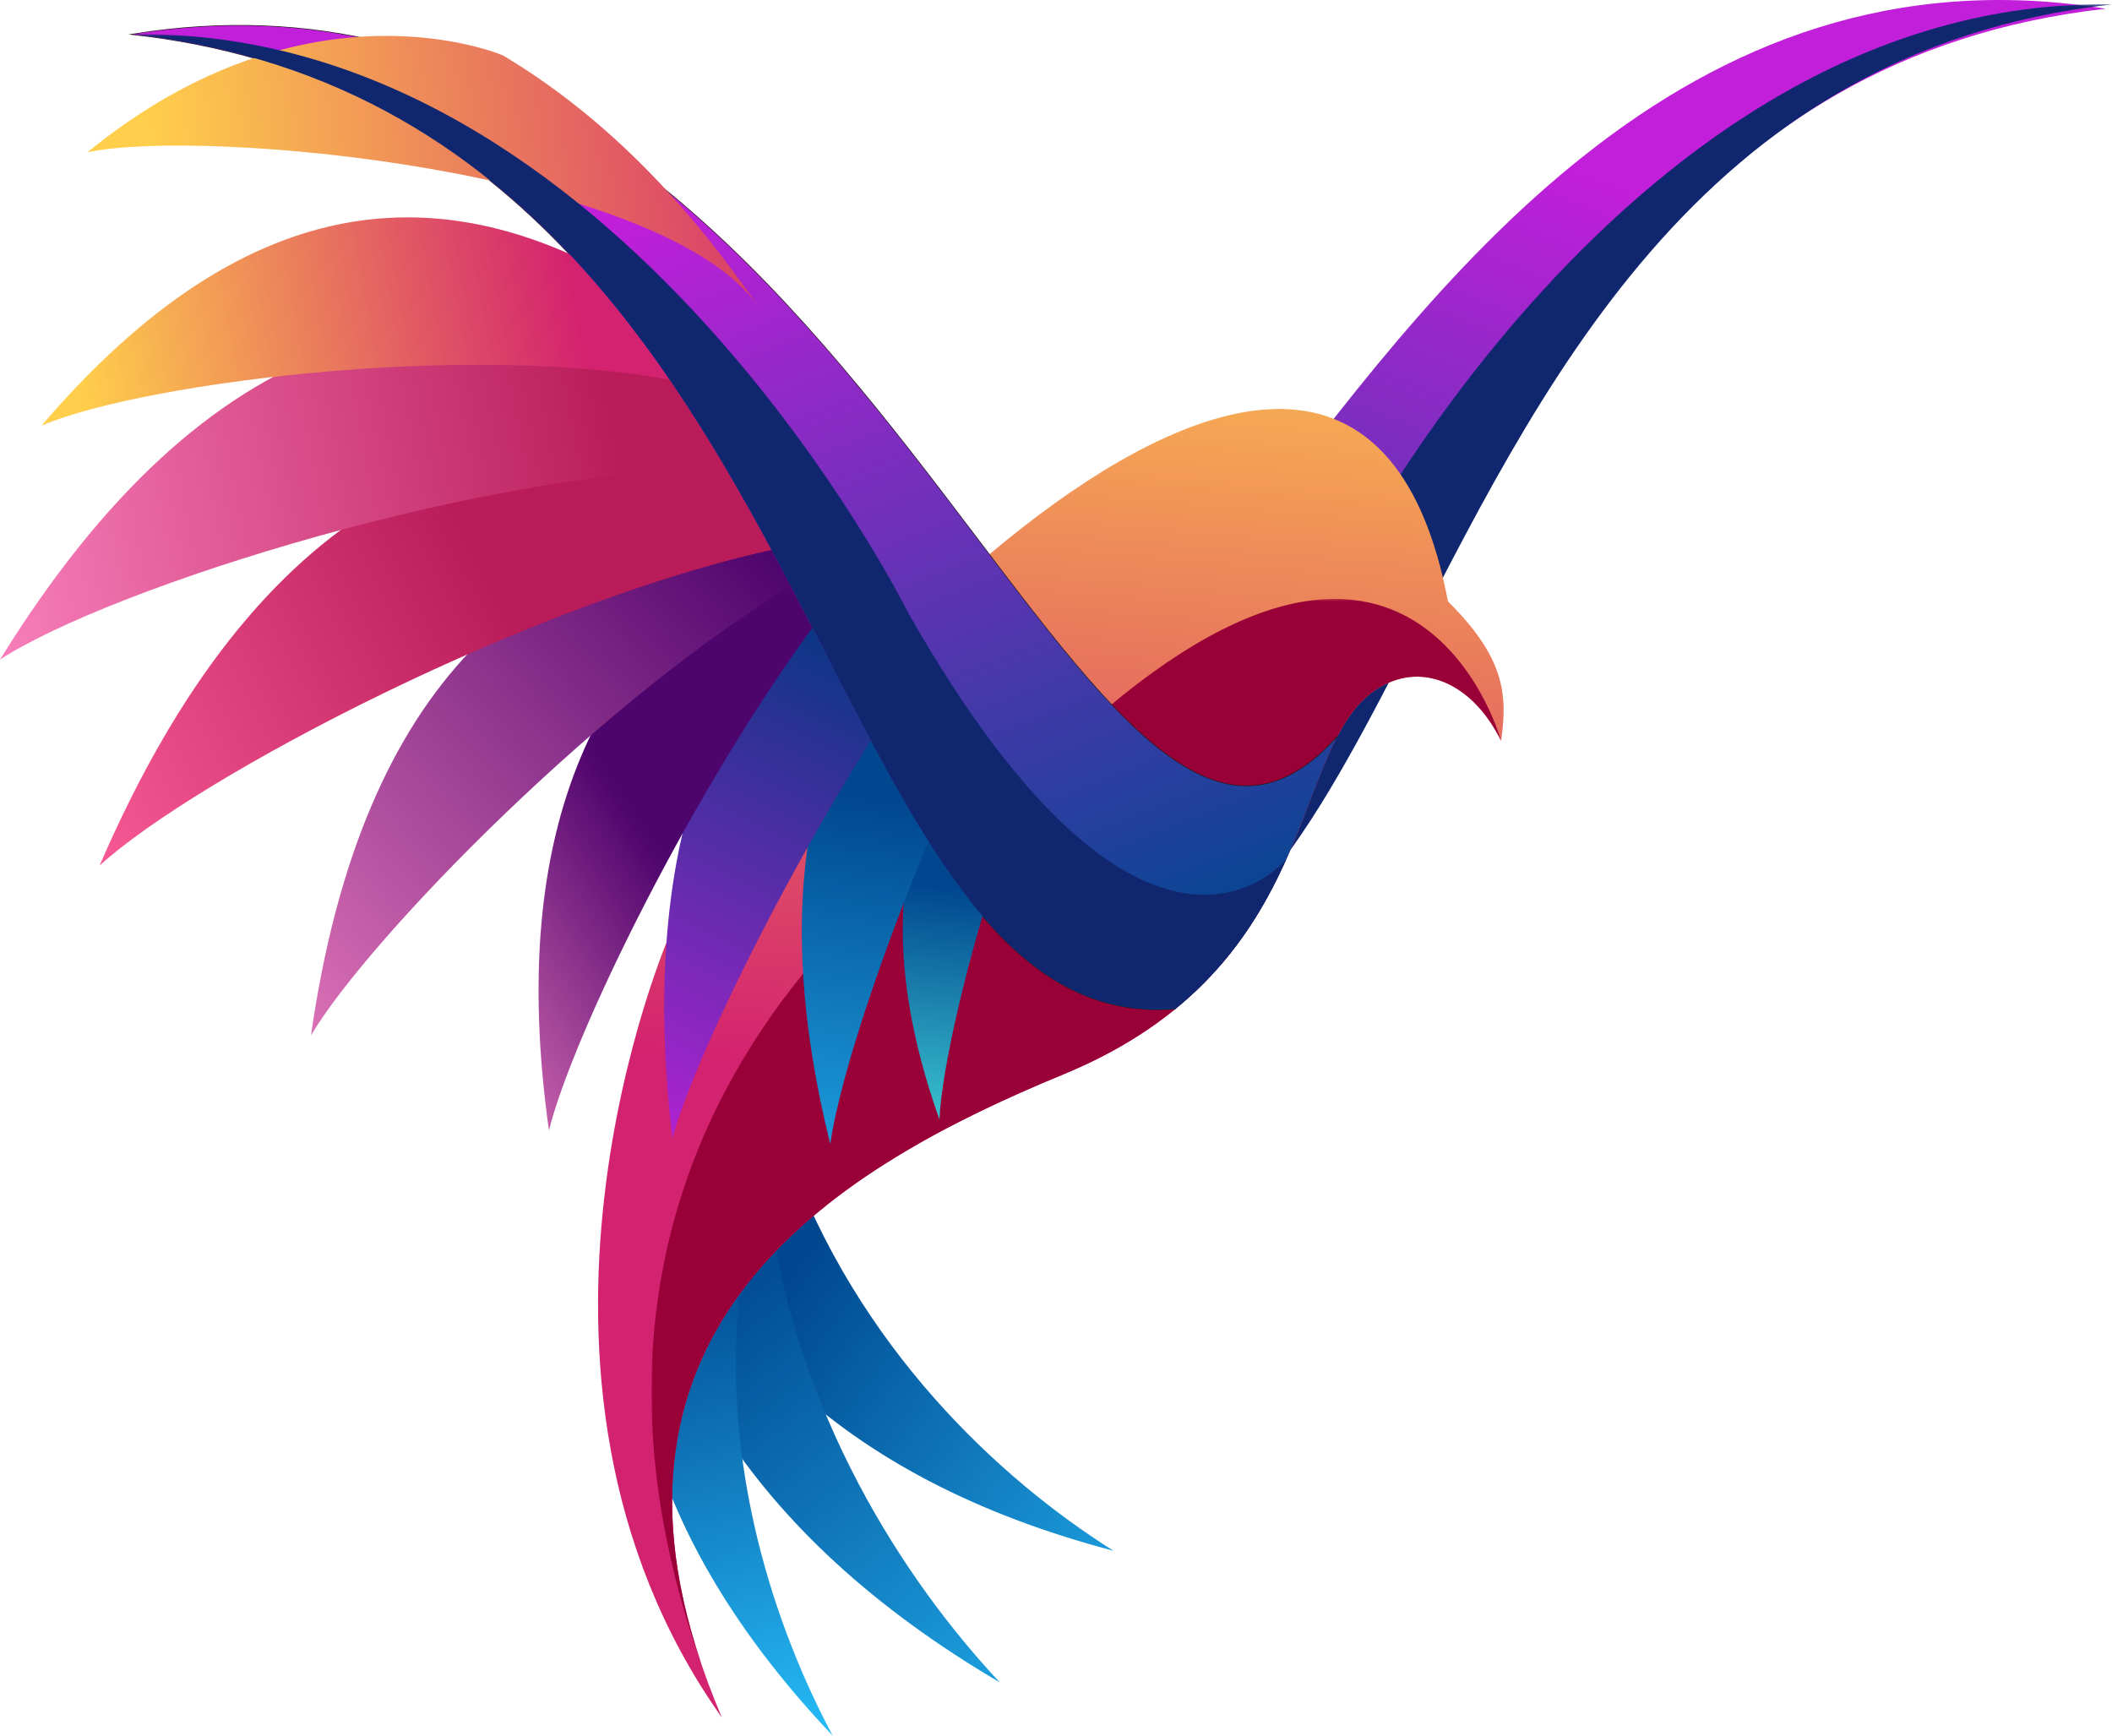 <?xml version="1.0" encoding="UTF-8"?>
<svg id="Layer_1" data-name="Layer 1" xmlns="http://www.w3.org/2000/svg" xmlns:xlink="http://www.w3.org/1999/xlink" viewBox="0 0 997.28 819.63">
  <defs>
    <style>
      .cls-1 {
        fill: url(#linear-gradient-15);
      }

      .cls-2 {
        fill: url(#linear-gradient-13);
      }

      .cls-3 {
        clip-path: url(#clippath-6);
      }

      .cls-4 {
        clip-path: url(#clippath-7);
      }

      .cls-5 {
        clip-path: url(#clippath-4);
      }

      .cls-6 {
        fill: url(#linear-gradient-2);
      }

      .cls-7 {
        mask: url(#mask-1);
      }

      .cls-8 {
        fill: url(#linear-gradient-10);
      }

      .cls-9 {
        fill: url(#linear-gradient-12);
      }

      .cls-10 {
        fill: #990038;
      }

      .cls-10, .cls-11 {
        fill-rule: evenodd;
      }

      .cls-12 {
        clip-path: url(#clippath-9);
      }

      .cls-13 {
        clip-path: url(#clippath-10);
      }

      .cls-14 {
        mask: url(#mask);
      }

      .cls-15 {
        clip-path: url(#clippath-11);
      }

      .cls-16 {
        fill: url(#linear-gradient-4);
      }

      .cls-17 {
        mask: url(#mask-2);
      }

      .cls-18 {
        fill: url(#linear-gradient-3);
      }

      .cls-19 {
        clip-path: url(#clippath-1);
      }

      .cls-20 {
        fill: url(#linear-gradient-5);
      }

      .cls-21 {
        clip-path: url(#clippath-5);
      }

      .cls-22 {
        clip-path: url(#clippath-8);
      }

      .cls-23 {
        fill: url(#linear-gradient-8);
      }

      .cls-24 {
        clip-path: url(#clippath-3);
      }

      .cls-25 {
        clip-path: url(#clippath-12);
      }

      .cls-26 {
        fill: url(#linear-gradient-14);
      }

      .cls-27 {
        clip-path: url(#clippath-14);
      }

      .cls-28 {
        clip-rule: evenodd;
      }

      .cls-28, .cls-29 {
        fill: none;
      }

      .cls-29 {
        stroke: #231916;
        stroke-miterlimit: 22.93;
        stroke-width: .57px;
      }

      .cls-11 {
        fill: #102770;
      }

      .cls-30 {
        fill: url(#linear-gradient-17);
      }

      .cls-31 {
        fill: url(#linear-gradient-7);
      }

      .cls-32 {
        fill: url(#linear-gradient-9);
      }

      .cls-33 {
        fill: url(#linear-gradient-11);
      }

      .cls-34 {
        fill: url(#linear-gradient-6);
      }

      .cls-35 {
        clip-path: url(#clippath-2);
      }

      .cls-36 {
        clip-path: url(#clippath-13);
      }

      .cls-37 {
        fill: url(#linear-gradient-16);
      }

      .cls-38 {
        fill: url(#linear-gradient);
      }

      .cls-39 {
        clip-path: url(#clippath);
      }

      .cls-40 {
        fill: url(#linear-gradient-18);
      }
    </style>
    <clipPath id="clippath">
      <path class="cls-28" d="M525.77,732.29c-130.9-34.45-201.31-107.84-230.05-208.84,40.14,6.19,58.31,16.49,75.89,20.15,33.15,92.52,100.18,154.72,154.16,188.69"/>
    </clipPath>
    <linearGradient id="linear-gradient" x1="925.46" y1="646.5" x2="683.82" y2="828.7" gradientTransform="translate(1299.25 -46.42) rotate(-179.99) scale(1 -1)" gradientUnits="userSpaceOnUse">
      <stop offset="0" stop-color="#00478f"/>
      <stop offset="1" stop-color="#29c4ff"/>
    </linearGradient>
    <clipPath id="clippath-1">
      <path class="cls-28" d="M657.55,315.26C722.61,189.35,797.51,26.17,994.3,4.12c-200.54-32.33-318.65,132.82-406.7,248.76-62.95,82.88-110.53,140.61-161.89,83.06,17,32.71,25.27,86.64,76.19,128.3,71.22,5.9,111.14-62.81,155.66-148.97"/>
    </clipPath>
    <linearGradient id="linear-gradient-2" x1="681.49" y1="534.52" x2="838.13" y2="135.04" gradientTransform="translate(977.59 -565.08) rotate(89.99)" gradientUnits="userSpaceOnUse">
      <stop offset="0" stop-color="#00478f"/>
      <stop offset="1" stop-color="#c11fda"/>
    </linearGradient>
    <clipPath id="clippath-2">
      <path class="cls-28" d="M472.1,794.45c-119.54-70.2-172.11-161.14-178.36-267.14,37.6,17.29,53.01,32.38,69.27,40.87,12.35,99.01,64.02,178.16,109.09,226.27"/>
    </clipPath>
    <linearGradient id="linear-gradient-3" x1="963.83" y1="643.93" x2="756.8" y2="920.28" gradientTransform="translate(1299.33 -46.35) rotate(-179.99) scale(1 -1)" xlink:href="#linear-gradient"/>
    <clipPath id="clippath-3">
      <path class="cls-28" d="M393.21,819.63c-82.65-87.18-107.29-173.92-91.67-260.92,26.93,23.56,36.41,39.67,47.86,50.67-9.34,82.94,16.87,159.95,43.82,210.25"/>
    </clipPath>
    <linearGradient id="linear-gradient-4" x1="984.19" y1="640.52" x2="921.05" y2="886.56" gradientTransform="translate(1299.4 -46.24) rotate(-179.99) scale(1 -1)" xlink:href="#linear-gradient"/>
    <linearGradient id="linear-gradient-5" x1="-1944.61" y1="1073.39" x2="-1380.95" y2="730.59" gradientTransform="translate(1602.1 1853.57) rotate(89.99)" gradientUnits="userSpaceOnUse">
      <stop offset="0" stop-color="#fff"/>
      <stop offset="1" stop-color="#000"/>
    </linearGradient>
    <mask id="mask" x="452.47" y=".68" width="544.8" height="463.08" maskUnits="userSpaceOnUse">
      <rect class="cls-20" x="494.02" y="-39.69" width="461.71" height="543.82" transform="translate(490.83 956.51) rotate(-89.86)"/>
    </mask>
    <clipPath id="clippath-4">
      <path class="cls-28" d="M683.73,284.01c-45.86-242.04-326.36,65.79-367.34,156.93,0,0-90.84,207.59,24.46,370.08-76.59-179.82,49.31-257.59,161.17-303.65,124.82-51.4,105.67-157.31,149.55-182.87,21.7-12.64,44.81-.1,57.23,25.34,3.24-22.29,1.45-39.49-25.07-65.83"/>
    </clipPath>
    <linearGradient id="linear-gradient-6" x1="799.37" y1="138.13" x2="837.83" y2="559.22" gradientTransform="translate(1298.74 -46.56) rotate(-179.99) scale(1 -1)" gradientUnits="userSpaceOnUse">
      <stop offset="0" stop-color="#ffce4b"/>
      <stop offset="1" stop-color="#d3226f"/>
    </linearGradient>
    <linearGradient id="linear-gradient-7" x1="-1390.64" y1="938.83" x2="-1730.3" y2="496.35" gradientTransform="translate(-983.17 -273.35) rotate(-179.99) scale(1 -1)" xlink:href="#linear-gradient-5"/>
    <mask id="mask-1" x="306.8" y="282.61" width="402.94" height="503.32" maskUnits="userSpaceOnUse">
      <rect class="cls-31" x="307.33" y="283.11" width="401.86" height="502.31" transform="translate(-1.35 1.28) rotate(-.14)"/>
    </mask>
    <clipPath id="clippath-5">
      <path class="cls-28" d="M443.6,528.63c-27.27-76.68-20.88-134.89,9-180.61,10.04,22.16,17.85,41.07,21.89,51.07-17.81,52.71-29.9,106.07-30.88,129.54"/>
    </clipPath>
    <linearGradient id="linear-gradient-8" x1="851.23" y1="466.21" x2="867.66" y2="619.73" gradientTransform="translate(1298.77 -46.51) rotate(-179.99) scale(1 -1)" gradientUnits="userSpaceOnUse">
      <stop offset="0" stop-color="#00478f"/>
      <stop offset="1" stop-color="#51f4e9"/>
    </linearGradient>
    <clipPath id="clippath-6">
      <path class="cls-28" d="M392.06,540.25c-27.8-111.96-11.05-192.16,36.85-250.76,11.05,32.74,19.42,60.53,23.72,75.22-31.98,70.5-56.04,142.91-60.57,175.54"/>
    </clipPath>
    <linearGradient id="linear-gradient-9" x1="884.81" y1="423.47" x2="919.11" y2="668.11" gradientTransform="translate(1298.71 -46.41) rotate(-179.99) scale(1 -1)" xlink:href="#linear-gradient"/>
    <clipPath id="clippath-7">
      <path class="cls-28" d="M317.47,537.59c-14.91-127.6,14.54-212.33,75.09-267.75,7.56,37.85,15.97,63.01,18.64,79.87-44.77,71.34-84.25,153-93.73,187.88"/>
    </clipPath>
    <linearGradient id="linear-gradient-10" x1="885.64" y1="338.67" x2="1006.26" y2="578.77" gradientTransform="translate(1298.68 -46.28) rotate(-179.99) scale(1 -1)" gradientUnits="userSpaceOnUse">
      <stop offset="0" stop-color="#003780"/>
      <stop offset="1" stop-color="#b222d3"/>
    </linearGradient>
    <clipPath id="clippath-8">
      <path class="cls-28" d="M259.22,533.86c-20.4-145.14,23.99-230.98,108.92-280.99,6.6,13.85,12.75,27.28,18.29,39.72-59.6,80.42-116.24,196.72-127.22,241.27"/>
    </clipPath>
    <linearGradient id="linear-gradient-11" x1="991.05" y1="443.23" x2="1137.49" y2="541" gradientTransform="translate(1298.66 -46.17) rotate(-179.99) scale(1 -1)" gradientUnits="userSpaceOnUse">
      <stop offset="0" stop-color="#4e046d"/>
      <stop offset="1" stop-color="#ff8bc7"/>
    </linearGradient>
    <clipPath id="clippath-9">
      <path class="cls-28" d="M146.86,488.87c23.93-167.26,104.1-234.98,218.21-245.12,4.92,10.15,9.61,20.14,14,29.71-91.25,52.9-204.81,169.26-232.21,215.41"/>
    </clipPath>
    <linearGradient id="linear-gradient-12" x1="926.01" y1="314.21" x2="1220.12" y2="578.21" gradientTransform="translate(1298.59 -46.05) rotate(-179.99) scale(1 -1)" xlink:href="#linear-gradient-11"/>
    <clipPath id="clippath-10">
      <path class="cls-28" d="M47.02,408.75c74.14-171.67,178.97-219.9,303.51-194.04,7.52,14.53,14.71,29.22,21.38,43.35-118.74,24.15-280.32,109.71-324.88,150.68"/>
    </clipPath>
    <linearGradient id="linear-gradient-13" x1="1058.9" y1="329.44" x2="1273.28" y2="438.63" gradientTransform="translate(1298.42 -45.91) rotate(-179.99) scale(1 -1)" gradientUnits="userSpaceOnUse">
      <stop offset="0" stop-color="#b91c58"/>
      <stop offset="1" stop-color="#f95c97"/>
    </linearGradient>
    <clipPath id="clippath-11">
      <path class="cls-28" d="M0,311.48C97.32,154.05,208.34,125.88,328.84,175.19c8.5,14.51,16.84,29.98,24.77,45.52-120.91-1.15-302.32,57.16-353.61,90.77"/>
    </clipPath>
    <linearGradient id="linear-gradient-14" x1="1004.08" y1="242.65" x2="1347.8" y2="306.78" gradientTransform="translate(1298.21 -45.83) rotate(-179.99) scale(1 -1)" gradientUnits="userSpaceOnUse">
      <stop offset="0" stop-color="#b91c58"/>
      <stop offset="1" stop-color="#ff8bc7"/>
    </linearGradient>
    <clipPath id="clippath-12">
      <path class="cls-28" d="M19.6,201c98.5-115.18,193.36-120.63,287.12-60.52,8.91,12.65,17.88,27.13,26.62,42.49-97.46-24.18-265.69-2.72-313.74,18.03"/>
    </clipPath>
    <linearGradient id="linear-gradient-15" x1="1262.94" y1="211.34" x2="1028.09" y2="170.19" gradientTransform="translate(1298.02 -45.83) rotate(-179.99) scale(1 -1)" xlink:href="#linear-gradient-6"/>
    <clipPath id="clippath-13">
      <path class="cls-28" d="M399.5,327.35C334.44,201.44,259.54,38.27,62.76,16.21c200.54-32.33,318.65,132.82,406.7,248.76,62.95,82.88,110.53,140.61,161.89,83.06-17,32.71-25.27,86.64-76.19,128.3-71.22,5.9-111.14-62.81-155.66-148.97"/>
    </clipPath>
    <linearGradient id="linear-gradient-16" x1="846.47" y1="546.23" x2="1003.11" y2="146.74" gradientTransform="translate(1298.25 -46.26) rotate(-179.99) scale(1 -1)" xlink:href="#linear-gradient-2"/>
    <clipPath id="clippath-14">
      <path class="cls-28" d="M41.28,71.92C145.9-13.61,237.57,26.2,237.57,26.2c50.44,30.22,88.95,72.59,120.72,118.84C313.29,80.32,96.36,60.14,41.28,71.92"/>
    </clipPath>
    <linearGradient id="linear-gradient-17" x1="1224.38" y1="124.42" x2="897.18" y2="92.11" gradientTransform="translate(1297.83 -45.89) rotate(-179.99) scale(1 -1)" xlink:href="#linear-gradient-6"/>
    <linearGradient id="linear-gradient-18" x1="-1782.37" y1="1087.15" x2="-1218.71" y2="744.35" gradientTransform="translate(-1123.95 -644.59) rotate(-179.99) scale(1 -1)" xlink:href="#linear-gradient-5"/>
    <mask id="mask-2" x="62.76" y="14.81" width="544.8" height="463.08" maskUnits="userSpaceOnUse">
      <rect class="cls-40" x="63.25" y="15.5" width="543.82" height="461.71" transform="translate(-.62 .85) rotate(-.14)"/>
    </mask>
  </defs>
  <g class="cls-39">
    <rect class="cls-38" x="295.94" y="523.16" width="229.61" height="209.42" transform="translate(-1.58 1.04) rotate(-.14)"/>
  </g>
  <g class="cls-19">
    <rect class="cls-6" x="460.44" y="-62.91" width="498.9" height="567.88" transform="translate(487.08 930.36) rotate(-89.86)"/>
  </g>
  <g class="cls-35">
    <rect class="cls-18" x="294.02" y="527.09" width="177.79" height="267.58" transform="translate(-1.67 .97) rotate(-.14)"/>
  </g>
  <g class="cls-24">
    <rect class="cls-16" x="286.01" y="558.61" width="106.92" height="261.15" transform="translate(-1.74 .86) rotate(-.14)"/>
  </g>
  <g class="cls-14">
    <path class="cls-11" d="M631.12,275.36c-112.84,198.23-178.5,116.17-178.5,116.17,10.65,23.71,25.61,48.86,52.25,70.65,71.22,5.9,111.14-62.81,155.66-148.97C725.59,187.31,800.49,24.13,997.28,2.08c-229.02-3.71-366.15,273.29-366.15,273.29"/>
  </g>
  <g class="cls-5">
    <rect class="cls-34" x="225.08" y="42.4" width="487.18" height="768.3" transform="translate(-1.07 1.18) rotate(-.14)"/>
  </g>
  <g class="cls-7">
    <path class="cls-10" d="M331.22,785.87c-54.92-162.05,64.3-234.64,170.8-278.5,124.82-51.4,105.67-157.31,149.55-182.87,21.7-12.64,44.81-.1,57.23,25.34,0,0-44.79-164.63-226.03,22.12,0,0-251.92,130.13-151.55,413.91"/>
  </g>
  <path class="cls-29" d="M631.35,348.02C508.15,486.08,406.66-39.23,62.76,16.21c331.45,37.15,317.1,474.64,492.4,460.11"/>
  <g class="cls-21">
    <rect class="cls-23" x="416.3" y="348.04" width="58.27" height="180.59" transform="translate(-1.1 1.13) rotate(-.14)"/>
  </g>
  <g class="cls-3">
    <rect class="cls-32" x="364.23" y="289.55" width="88.5" height="250.66" transform="translate(-1.05 1.03) rotate(-.14)"/>
  </g>
  <g class="cls-4">
    <rect class="cls-8" x="302.55" y="269.93" width="108.77" height="267.56" transform="translate(-1.02 .9) rotate(-.14)"/>
  </g>
  <g class="cls-22">
    <rect class="cls-33" x="238.83" y="253.02" width="147.83" height="280.71" transform="translate(-.99 .79) rotate(-.14)"/>
  </g>
  <g class="cls-12">
    <rect class="cls-9" x="146.6" y="244.01" width="232.67" height="244.57" transform="translate(-.92 .66) rotate(-.14)"/>
  </g>
  <g class="cls-13">
    <rect class="cls-2" x="46.79" y="188.89" width="325.2" height="219.44" transform="translate(-.75 .53) rotate(-.14)"/>
  </g>
  <g class="cls-15">
    <rect class="cls-26" x="-.2" y="125.96" width="353.81" height="185.07" transform="translate(-.55 .45) rotate(-.14)"/>
  </g>
  <g class="cls-25">
    <rect class="cls-1" x="19.47" y="80.46" width="313.78" height="120.14" transform="translate(-.35 .45) rotate(-.14)"/>
  </g>
  <g class="cls-36">
    <rect class="cls-37" x="63.22" y="-16.33" width="567.88" height="498.9" transform="translate(-.59 .88) rotate(-.14)"/>
  </g>
  <g class="cls-27">
    <rect class="cls-30" x="41.26" y="-13.75" width="316.86" height="159.19" transform="translate(-.17 .5) rotate(-.14)"/>
  </g>
  <g class="cls-17">
    <path class="cls-11" d="M428.91,289.5c112.84,198.23,178.5,116.17,178.5,116.17-10.65,23.71-25.61,48.86-52.25,70.65-71.22,5.9-111.14-62.81-155.66-148.97C334.44,201.44,259.54,38.27,62.76,16.21c229.02-3.71,366.15,273.29,366.15,273.29"/>
  </g>
</svg>